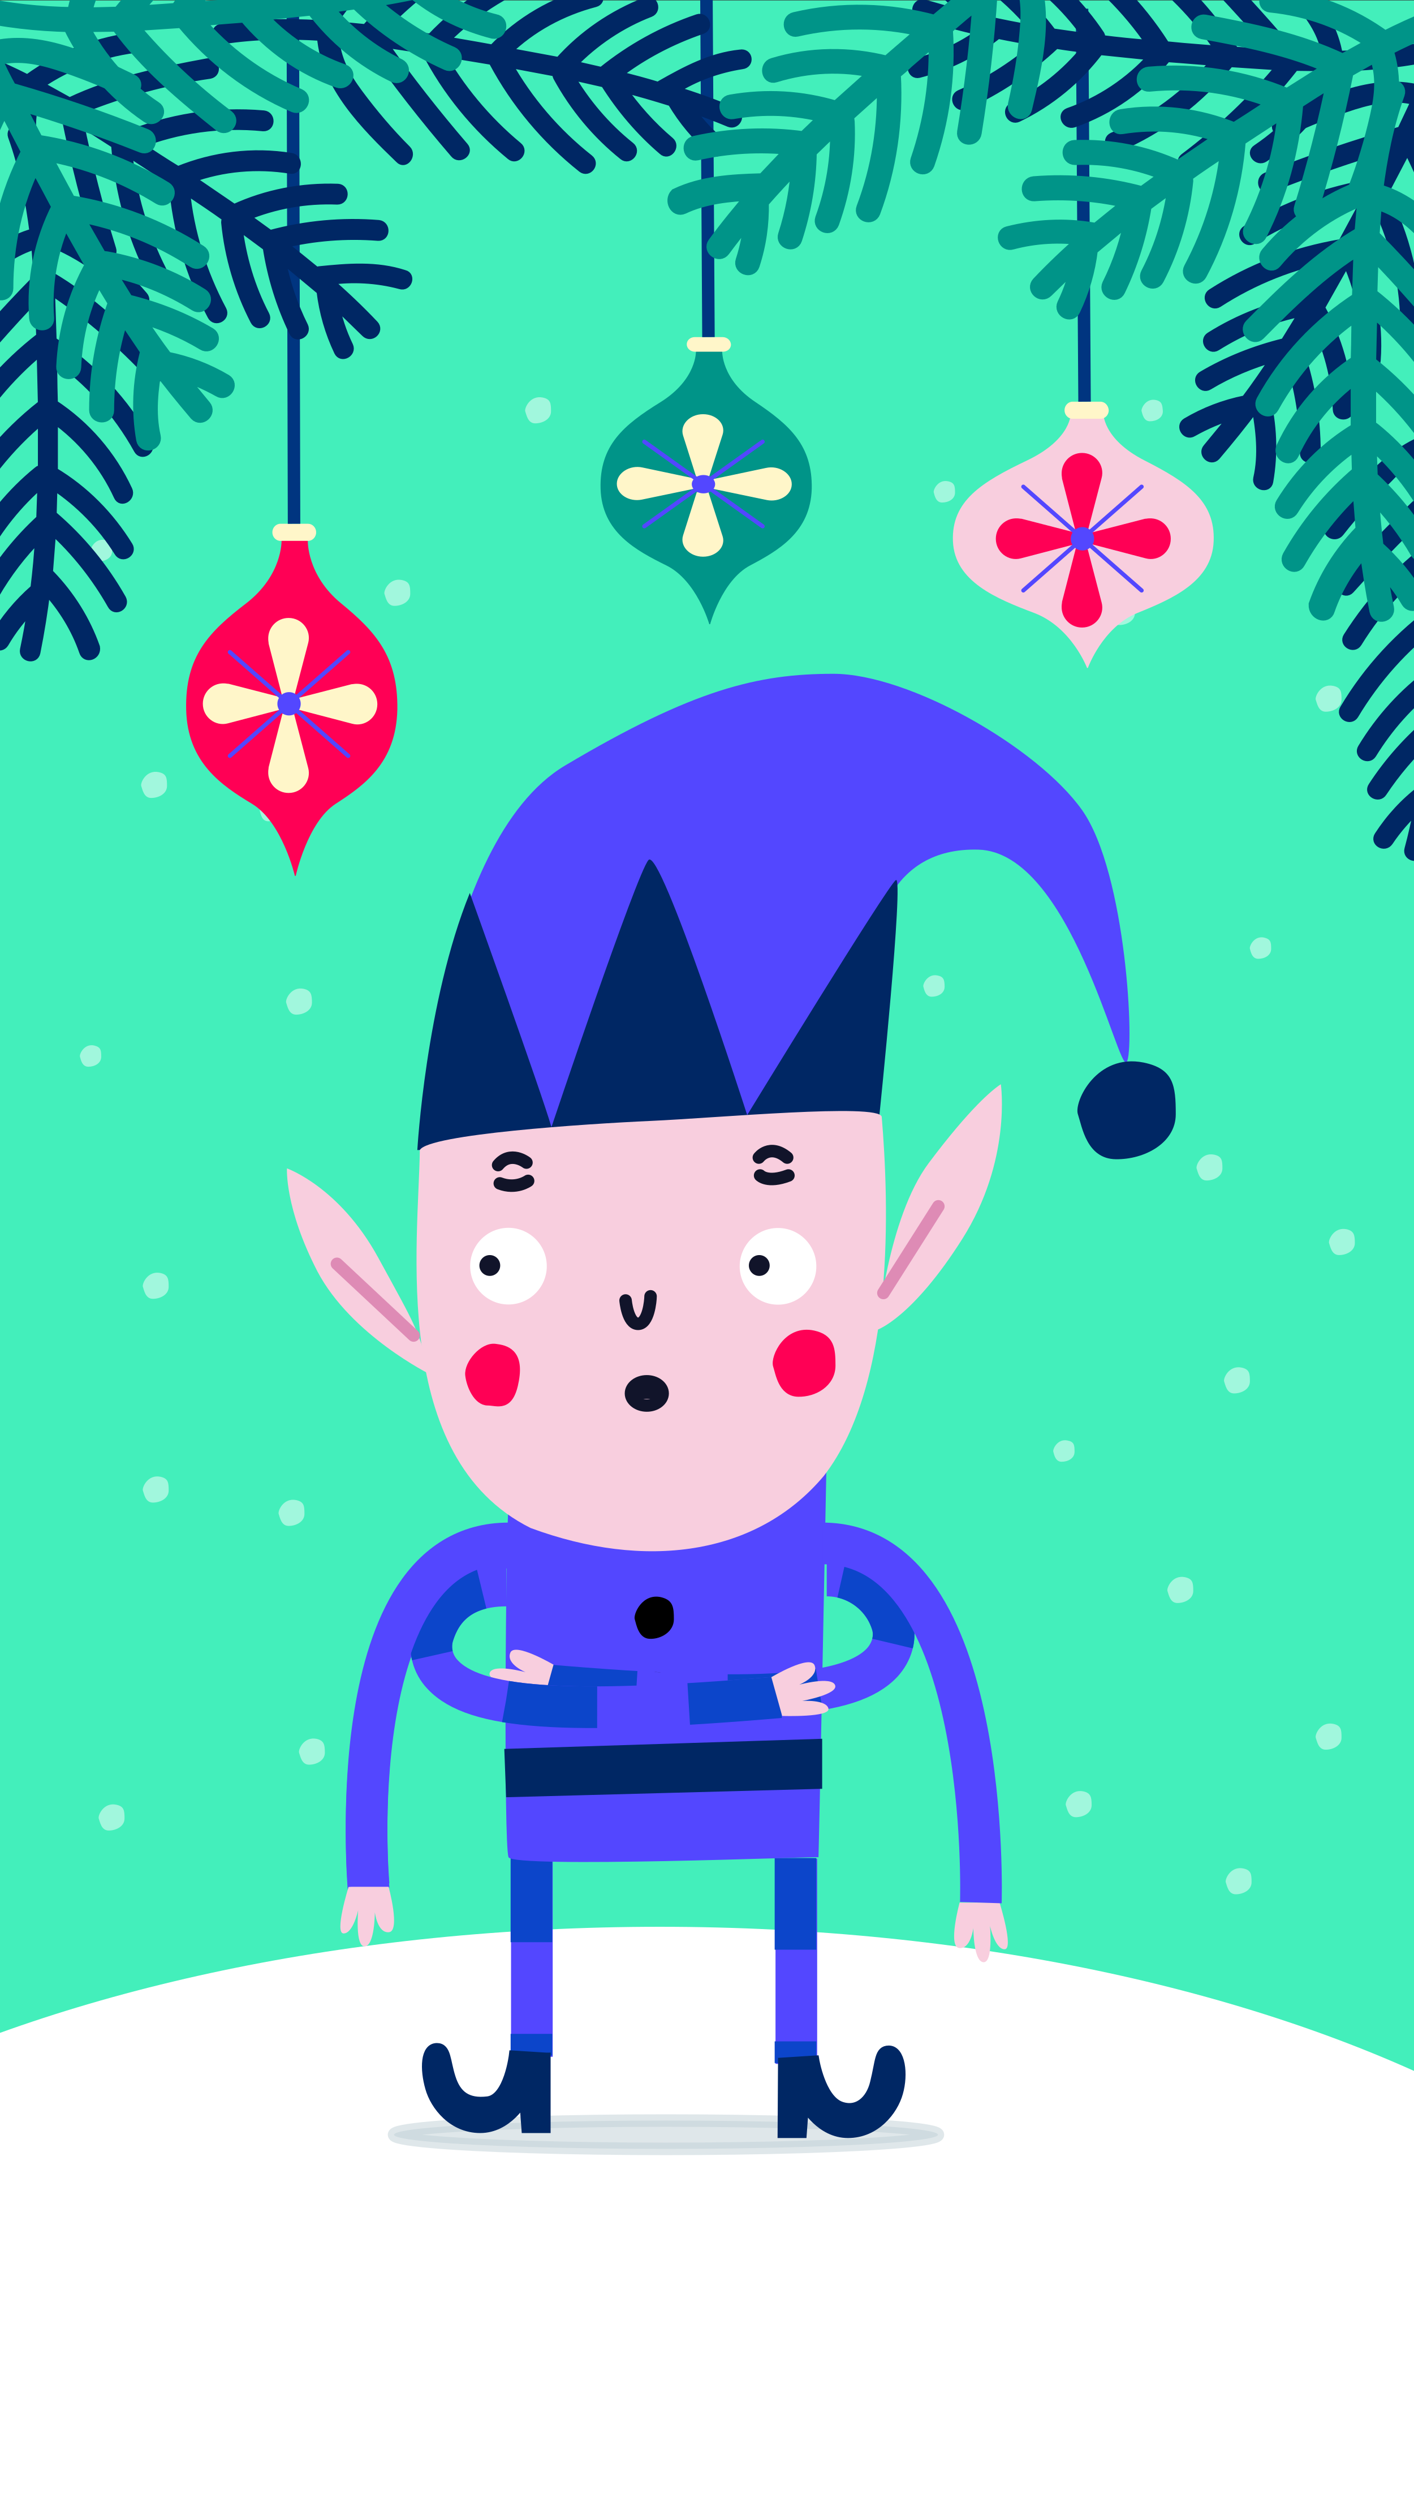 <?xml version="1.0" encoding="utf-8"?>
<!-- Generator: Adobe Illustrator 27.0.1, SVG Export Plug-In . SVG Version: 6.00 Build 0)  -->
<svg version="1.1" id="Layer_1" xmlns="http://www.w3.org/2000/svg" xmlns:xlink="http://www.w3.org/1999/xlink" x="0px" y="0px"
	 viewBox="0 0 339.5 600" enable-background="new 0 0 339.5 600" xml:space="preserve">
<rect x="0" y="0" width="339.5" height="600" fill="#333333" stroke="none"/>
<path fill="#43EFBB" d="M-0.5,0.1h340v1032.6h-340V0.1z"/>
<path id="bg" fill="#FFFFFF" d="M427.9,595.8c0-73.7-120.6-133.4-269.5-133.4S-111,522.1-111,595.8c0,43.5,42.2,82.2,107.4,106.6
	v334.3h342.3V694.9C393.4,670.5,427.9,635.1,427.9,595.8L427.9,595.8z"/>
<ellipse id="ombra" opacity="0.5" fill="#C1D1D6" stroke="#C1D1D6" stroke-width="3" stroke-linecap="round" stroke-linejoin="round" stroke-miterlimit="10" enable-background="new    " cx="159.9" cy="512.3" rx="65.3" ry="3.4"/>
<g id="Neve_5_" opacity="0.5">
	<path fill="#FFFFFF" d="M270.5,143.8c-3-0.6-4.4,2.5-4.2,3.3c0.3,0.8,0.6,2.9,2.4,2.9s3.8-1,3.8-2.9S272.4,144.2,270.5,143.8
		L270.5,143.8z M320.1,164.6c-3-0.6-4.4,2.5-4.2,3.3c0.3,0.8,0.6,2.9,2.4,2.9s3.8-1,3.8-2.9S322,165,320.1,164.6L320.1,164.6z
		 M38.1,185.3c-3-0.6-4.4,2.5-4.2,3.3c0.3,0.8,0.6,2.9,2.4,2.9c1.8,0,3.8-1,3.8-2.9S40,185.7,38.1,185.3z M96.5,139.2
		c-3-0.6-4.4,2.5-4.2,3.3c0.3,0.8,0.6,2.9,2.4,2.9s3.8-1,3.8-2.9S98.4,139.6,96.5,139.2z M323.3,295c-3-0.6-4.4,2.5-4.2,3.3
		c0.3,0.8,0.6,2.9,2.4,2.9s3.8-1,3.8-2.9S325.1,295.4,323.3,295L323.3,295z M284.5,378.5c-3-0.6-4.4,2.5-4.2,3.3
		c0.3,0.8,0.6,2.9,2.4,2.9s3.8-1,3.8-2.9S286.4,378.9,284.5,378.5L284.5,378.5z M298.1,328.2c-3-0.6-4.4,2.5-4.2,3.3
		c0.3,0.8,0.6,2.9,2.4,2.9s3.8-1,3.8-2.9S300,328.6,298.1,328.2L298.1,328.2z M72.9,237.3c-3-0.6-4.4,2.5-4.2,3.3
		c0.3,0.8,0.6,2.9,2.4,2.9s3.8-1,3.8-2.9S74.7,237.7,72.9,237.3z M27.9,433.1c-3-0.6-4.4,2.5-4.2,3.3c0.3,0.8,0.6,2.9,2.4,2.9
		s3.8-1,3.8-2.9S29.8,433.5,27.9,433.1z M227.6,115.5c-2.4-0.5-3.6,2.1-3.4,2.7c0.2,0.7,0.5,2.4,2,2.4s3.1-0.8,3.1-2.4
		C229.3,116.7,229.2,115.8,227.6,115.5L227.6,115.5z M277.5,96c-2.4-0.5-3.6,2.1-3.4,2.7c0.2,0.7,0.5,2.4,2,2.4s3.1-0.8,3.1-2.4
		C279.1,97.2,279,96.3,277.5,96z M25.2,129.6c-2.4-0.5-3.6,2.1-3.4,2.7c0.2,0.7,0.5,2.4,2,2.4s3.1-0.8,3.1-2.4
		S26.7,129.9,25.2,129.6z M176.8,124.4c-2.4-0.5-3.6,2.1-3.4,2.7c0.2,0.7,0.5,2.4,2,2.4s3.1-0.8,3.1-2.4
		C178.4,125.6,178.3,124.7,176.8,124.4L176.8,124.4z M225.1,234.1c-2.4-0.5-3.6,2.1-3.4,2.7c0.2,0.7,0.5,2.4,2,2.4s3.1-0.8,3.1-2.4
		S226.6,234.4,225.1,234.1L225.1,234.1z M256.3,345.7c-2.4-0.5-3.6,2.1-3.4,2.7c0.2,0.7,0.5,2.4,2,2.4s3.1-0.8,3.1-2.4
		S257.9,346,256.3,345.7z M303.5,225c-2.4-0.5-3.6,2.1-3.4,2.7c0.2,0.7,0.5,2.4,2,2.4s3.1-0.8,3.1-2.4S305.1,225.4,303.5,225z
		 M65.8,192c-2.4-0.5-3.6,2.1-3.4,2.7c0.2,0.7,0.5,2.4,2,2.4s3.1-0.8,3.1-2.4S67.3,192.4,65.8,192z M22.6,250.9
		c-2.4-0.5-3.6,2.1-3.4,2.7c0.2,0.7,0.5,2.4,2,2.4s3.1-0.8,3.1-2.4S24.2,251.3,22.6,250.9z M291.5,277.1c-3-0.6-4.4,2.5-4.2,3.3
		c0.3,0.8,0.6,2.9,2.4,2.9s3.8-1,3.8-2.9S293.4,277.5,291.5,277.1L291.5,277.1z M76,417.3c-3-0.6-4.4,2.5-4.2,3.3
		c0.3,0.8,0.6,2.9,2.4,2.9s3.8-1,3.8-2.9S77.8,417.7,76,417.3z M38.5,305.5c-3-0.6-4.4,2.5-4.2,3.3c0.3,0.8,0.6,2.9,2.4,2.9
		c1.8,0,3.8-1,3.8-2.9C40.5,307,40.4,305.9,38.5,305.5z M130.3,95.4c-3-0.6-4.4,2.5-4.2,3.3c0.3,0.8,0.6,2.9,2.4,2.9
		c1.8,0,3.8-1,3.8-2.9S132.2,95.8,130.3,95.4z M260.1,429.9c-3-0.6-4.4,2.5-4.2,3.3c0.3,0.8,0.6,2.9,2.4,2.9c1.8,0,3.8-1,3.8-2.9
		S261.9,430.3,260.1,429.9z M320.1,413.7c-3-0.6-4.4,2.5-4.2,3.3c0.3,0.8,0.6,2.9,2.4,2.9s3.8-1,3.8-2.9S322,414.1,320.1,413.7
		L320.1,413.7z M298.5,448.4c-3-0.6-4.4,2.5-4.2,3.3c0.3,0.8,0.6,2.9,2.4,2.9s3.8-1,3.8-2.9S300.4,448.8,298.5,448.4L298.5,448.4z
		 M71.1,360c-3-0.6-4.4,2.5-4.2,3.3c0.3,0.8,0.6,2.9,2.4,2.9s3.8-1,3.8-2.9S73,360.4,71.1,360z M38.5,354.4c-3-0.6-4.4,2.5-4.2,3.3
		c0.3,0.8,0.6,2.9,2.4,2.9c1.8,0,3.8-1,3.8-2.9S40.4,354.8,38.5,354.4z"/>
</g>
<g id="gamba_x5F_dex_3_">
	<path fill="none" stroke="#5347FF" stroke-width="10" stroke-miterlimit="10" d="M127.7,444.3v49.3"/>
	<path fill="none" stroke="#0C45CA" stroke-width="10" stroke-miterlimit="10" stroke-dasharray="22" d="M127.6,444.1v49.2"/>
	<path id="Scarpa_dex_2_" fill="#002764" stroke="#002764" stroke-width="2" stroke-miterlimit="10" d="M131.1,493.6l-7.9-0.5
		c0,0-1.2,10.4-6.1,11s-7.4-1.4-8.7-5.5c-1.3-4-1-7.3-3.5-7.3c-3,0-3.1,5.3-1.8,9.8c1.2,4.3,5.5,9.8,12.2,9.8s10.4-6.7,10.4-6.7
		l0.5,6.7h5v-17.3H131.1z"/>
</g>
<g id="braccio_x5F_six_x5F_1_4_">
	<path fill="none" stroke="#5347FF" stroke-width="10" stroke-miterlimit="10" d="M0,600L0,600"/>
	<path id="mano_six_7_" fill="#F8CEDE" d="M230.4,456.6h9.6c0,0,3.5,11.2,1.2,11.2s-3.5-5.6-3.5-5.6s0.8,8.9-1.6,8.7
		s-2.4-8.2-2.4-8.2s-0.6,5.1-3.4,4.8C227.5,467.2,230.4,456.6,230.4,456.6L230.4,456.6z"/>
</g>
<g id="braccio_x5F_dex_x5F_1_2_">
	<path fill="none" stroke="#5347FF" stroke-width="10" stroke-miterlimit="10" d="M88.5,453.4c0,0-7.2-82,33.6-82"/>
	<path fill="none" stroke="#0C45CA" stroke-width="10" stroke-miterlimit="10" stroke-dasharray="22" d="M88.4,453.2"/>
	<path fill="#F8CEDE" d="M93.3,452.8h-9.6c0,0-3.5,11.2-1.2,11.2s3.5-5.6,3.5-5.6s-0.8,8.9,1.6,8.7s2.4-8.2,2.4-8.2s0.6,5.1,3.4,4.8
		C96.2,463.4,93.3,452.8,93.3,452.8z"/>
</g>
<g id="gamba_x5F_six_3_">
	<path fill="none" stroke="#5347FF" stroke-width="10" stroke-miterlimit="10" d="M191.2,446.1v49.2"/>
	<path fill="none" stroke="#0C45CA" stroke-width="10" stroke-miterlimit="10" stroke-dasharray="22" d="M191,445.9v49.2"/>
	<path id="Scarpa_six_2_" fill="#002764" stroke="#002764" stroke-width="2" stroke-miterlimit="10" d="M187.8,494.8l7.9-0.5
		c0,0,1.5,9.2,6.1,11c4,1.5,7.1-1.3,8.1-5.5c1.3-5.2,1-7.9,3.5-7.9c3,0,3.7,5.9,2.4,10.4c-1.2,4.3-5.5,9.8-12.2,9.8
		s-10.4-6.7-10.4-6.7l-0.5,6.7h-5L187.8,494.8L187.8,494.8z"/>
</g>
<g id="Corpo_3_">
	<path fill="#5347FF" d="M198.6,343c0,0-2.1,108.3-2.1,102.7c0-0.2-73.3,2.7-74.4,0c-1.2-2.7-0.7-76.4,0-84.4"/>
	<path fill="#002764" stroke="#002764" stroke-miterlimit="10" d="M196.9,417.8v11l-74.9,2l-0.4-10.6L196.9,417.8z"/>
	<path d="M158.6,401.4c-4.5-1-6.7,4.1-6.3,5.3c0.4,1.3,0.9,4.6,3.6,4.7c2.8,0,5.8-1.7,5.8-4.7S161.5,402.1,158.6,401.4z
		 M158.7,383.3c-4.5-1-6.7,4.1-6.3,5.3c0.4,1.3,0.9,4.6,3.6,4.7s5.8-1.7,5.8-4.7C161.8,385.7,161.6,384,158.7,383.3z"/>
</g>
<g id="cappello_3_">
	<path fill="#5347FF" d="M100.5,276c0,0,4.4-74,35.2-92.3s46.3-22,64.4-22s49,17.6,59.7,32.7c10.7,15.1,12.7,57.9,10.7,60.5
		s-13.4-50.4-35.6-51c-22.1-0.6-24.8,20.2-26.2,25.8c-1.3,5.7-3.3,38.7-3.3,38.7L100.5,276z"/>
	<path fill="#002764" d="M100.2,276c0,0,2-35.6,12.6-61.7c0,0,17.3,48.1,19.6,56.2c0,0,20.4-60.8,23.3-64.1
		c2.9-3.4,23.7,61.2,23.7,61.2s33.7-55.1,35.7-56.4c2-1.3-4,57-4,56.8S100.2,276,100.2,276z M274.6,255
		c-11.3-2.3-16.8,9.4-15.8,12.4s2.1,10.7,9.1,10.8c6.9,0.1,14.4-3.9,14.4-10.8S281.8,256.5,274.6,255z"/>
</g>
<path id="viso" fill="#F8CEDE" d="M100.8,276c-0.3,22-7.3,73.8,26.6,90.7c27.3,10.1,54.2,6.8,70.4-12.5
	c17.3-22.3,15.6-65.9,13.9-86.2c-0.7-3.3-39.7,0.3-55.4,1C140.7,269.7,102.8,272.2,100.8,276L100.8,276z"/>
<path id="sopracciglio-six-2" fill="none" stroke="#111428" stroke-width="3" stroke-linecap="round" stroke-linejoin="round" d="
	M182.5,282.1c0,0,1.8,1.9,6.8,0"/>
<path id="sopracciglio-dex-2" fill="none" stroke="#111428" stroke-width="3" stroke-linecap="round" stroke-linejoin="round" d="
	M126.8,283.4c0,0-2.9,2.1-6.8,0.6"/>
<path id="sopracciglio-six-1" fill="none" stroke="#11142A" stroke-width="3" stroke-linecap="round" stroke-linejoin="round" stroke-miterlimit="10" d="
	M182.2,277.8c0,0,2.6-3.5,6.8,0"/>
<path id="sopracciglio-dex-1" fill="none" stroke="#11142A" stroke-width="3" stroke-linecap="round" stroke-linejoin="round" stroke-miterlimit="10" d="
	M126.4,279c0,0-3.8-3-6.8,0.6"/>
<g id="orecchio_dex_7_">
	<path fill="#F8CEDE" d="M210.7,319.1c0,0,2.4-26.8,12.3-40s15.3-17.6,17.3-18.9c0,0,2.7,18.3-9.3,37.2S210.7,319.1,210.7,319.1
		L210.7,319.1z"/>
	<path fill="none" stroke="#DE8BB5" stroke-width="3" stroke-linecap="round" stroke-linejoin="round" stroke-miterlimit="10" d="
		M212.1,310.3l13.2-20.8"/>
</g>
<g id="orecchio_dex_6_">
	<path fill="#F8CEDE" d="M68.9,280.4c0,0,12.6,4.4,21.9,21.4s9.3,16.6,12.6,28.1c0,0-19.1-9.4-27.2-24.8
		C68.3,289.8,68.9,280.4,68.9,280.4z"/>
	<path fill="none" stroke="#DE8BB5" stroke-width="3" stroke-linecap="round" stroke-linejoin="round" stroke-miterlimit="10" d="
		M99.3,320.5l-18.4-17.2"/>
</g>
<g id="facce_3_">
	
		<ellipse id="bianco-dex" transform="matrix(0.995 -9.853766e-02 9.853766e-02 0.995 -29.351 13.51)" fill="#FFFFFF" cx="122.1" cy="303.9" rx="9.2" ry="9.2"/>
	<circle id="bianco-six" fill="#FFFFFF" cx="186.8" cy="303.9" r="9.2"/>
	<circle id="occhio-dex" fill="#11142A" cx="117.6" cy="303.7" r="2.5"/>
	<circle id="occhio-six" fill="#11142A" cx="182.3" cy="303.7" r="2.5"/>
	<ellipse id="guancia-dex" fill="#F8CEDE" cx="122.9" cy="323.8" rx="9" ry="9.3"/>
	<ellipse id="guancia-six" fill="#F8CEDE" cx="187.3" cy="323.8" rx="9" ry="9.3"/>
	
		<path id="Guancia_10_" fill="#FF0055" stroke="#FF0055" stroke-width="2" stroke-linecap="round" stroke-linejoin="round" stroke-miterlimit="10" d="
		M195.3,320.3c-6.3-1.4-9.3,5.6-8.7,7.4s1.2,6.4,5,6.5c3.9,0.1,8-2.3,8-6.5C199.6,323.6,199.3,321.2,195.3,320.3z"/>
	
		<path id="Guancia_7_" fill="#FF0055" stroke="#FF0055" stroke-width="2" stroke-linecap="round" stroke-linejoin="round" stroke-miterlimit="10" d="
		M118.9,323.5c2.4,0.3,5.9,1,4.7,7.7c-1.2,6.9-4.1,5.1-6.5,5.1s-4.1-3.7-4.4-6.3C112.4,327.4,116,323.1,118.9,323.5L118.9,323.5z"/>
	
		<path id="Naso_3_" fill="none" stroke="#11142A" stroke-width="3" stroke-linecap="round" stroke-linejoin="round" stroke-miterlimit="10" d="
		M150.2,312.1c0,0,0.5,5.6,3,5.6s3-5.6,3-6.6"/>
</g>
<g id="palla3">
	<path fill="#F8CEDE" d="M274.8,110.5c-10.2-5.2-9.9-11.5-9.9-11.5h-7.8c0,0,0.4,6.3-10.5,11.5s-18.2,9.7-17.8,19.4
		s10.5,13.8,19.5,17.2c9,3.4,12.7,13.2,12.7,13.2h0.2c0,0,3.5-9.8,11.9-13.2s17.9-7.5,18.3-17.2S285,115.7,274.8,110.5z"/>
	<g>
		<path fill="#FF0055" d="M258.1,130.6l-13,3.4c-3,0.8-6-1.5-6-4.7c0-2.8,2.3-5,5.1-4.9c0.4,0,0.8,0.1,1.1,0.1l12.8,3.3V130.6z
			 M262.1,130.6l13,3.4c3,0.8,6-1.5,6-4.7c0-2.8-2.3-5-5.1-4.9c-0.4,0-0.8,0.1-1.1,0.1l-12.8,3.3V130.6z M261.1,131.6l3.4,13
			c0.8,3-1.5,6-4.7,6c-2.8,0-5-2.3-4.9-5.1c0-0.4,0.1-0.8,0.1-1.1l3.3-12.8H261.1L261.1,131.6z M261.1,127.7l3.4-13
			c0.8-3-1.5-6-4.7-6c-2.8,0-5,2.3-4.9,5.1c0,0.4,0.1,0.8,0.1,1.1l3.3,12.8H261.1L261.1,127.7z"/>
		<circle fill="#5347FF" cx="259.9" cy="129.3" r="2.8"/>
		<path fill="none" stroke="#5347FF" stroke-linecap="round" stroke-linejoin="round" stroke-miterlimit="10" d="M274.1,141.7
			l-28.4-24.9 M245.7,141.7l28.4-24.9"/>
	</g>
	<path fill="#FFF6C9" d="M264.2,96.4h-6.7c-1,0-1.9,0.9-1.9,2v0.1c0,1.1,0.9,2,1.9,2h6.8c1,0,1.9-0.9,1.9-2v-0.1
		C266.1,97.3,265.3,96.4,264.2,96.4L264.2,96.4z"/>
	<path fill="none" stroke="#003580" stroke-width="3" stroke-miterlimit="10" d="M260.4,96.4l-0.6-94.3"/>
</g>
<g id="palla1">
	<path fill="#FF0055" d="M81.9,144.8c-8.3-6.8-8-15.1-8-15.1h-6.3c0,0,0.3,8.3-8.5,15.1c-8.9,6.8-14.7,12.7-14.4,25.5
		c0.3,12.7,8.5,18.2,15.8,22.6c7.3,4.4,10.3,17.3,10.3,17.3H71c0,0,2.8-12.9,9.6-17.3s14.5-9.8,14.8-22.6
		C95.6,157.6,90.2,151.6,81.9,144.8z"/>
	<path fill="#FFF6C9" d="M74,125.7h-6.7c-1,0-1.9,0.9-1.9,2v0.1c0,1.1,0.9,2,1.9,2H74c1,0,1.9-0.9,1.9-2v-0.1
		C75.9,126.6,75,125.7,74,125.7z"/>
	<path fill="none" stroke="#003580" stroke-width="3" stroke-miterlimit="10" d="M70.6,125.7L70-128.6"/>
	<g>
		<path fill="#FFF6C9" d="M67.7,170.2l-13,3.4c-3,0.8-6-1.5-6-4.7c0-2.8,2.3-5,5.1-4.9c0.4,0,0.8,0.1,1.1,0.1l12.8,3.3V170.2z
			 M71.6,170.3l13,3.4c3,0.8,6-1.5,6-4.7c0-2.8-2.3-5-5.1-4.9c-0.4,0-0.8,0.1-1.1,0.1l-12.8,3.3V170.3z M70.6,171.3l3.4,13
			c0.8,3-1.5,6-4.7,6c-2.8,0-5-2.3-4.9-5.1c0-0.4,0.1-0.8,0.1-1.1l3.3-12.8C67.8,171.3,70.6,171.3,70.6,171.3z M70.6,167.3l3.4-13
			c0.8-3-1.5-6-4.7-6c-2.8,0-5,2.3-4.9,5.1c0,0.4,0.1,0.8,0.1,1.1l3.3,12.8C67.8,167.3,70.6,167.3,70.6,167.3z"/>
		<circle fill="#5347FF" cx="69.4" cy="168.9" r="2.8"/>
		<path fill="none" stroke="#5347FF" stroke-linecap="round" stroke-linejoin="round" stroke-miterlimit="10" d="M83.6,181.4
			l-28.4-24.9 M55.2,181.4l28.4-24.9"/>
	</g>
</g>
<g id="palla2">
	<path fill="#009488" d="M181.4,96.5c-8.3-5.5-8-12.3-8-12.3h-6.3c0,0,0.3,6.8-8.5,12.3c-8.9,5.5-14.7,10.4-14.4,20.8
		s8.5,14.8,15.8,18.4c7.3,3.6,10.3,14.1,10.3,14.1h0.2c0,0,2.8-10.5,9.6-14.1s14.5-8,14.8-18.4C195.1,106.9,189.6,102,181.4,96.5
		L181.4,96.5z"/>
	<path fill="#FFF6C9" d="M173.5,80.9h-6.7c-1,0-1.9,0.7-1.9,1.7v0.1c0,0.9,0.9,1.7,1.9,1.7h6.8c1,0,1.9-0.7,1.9-1.7v-0.1
		C175.4,81.6,174.5,80.9,173.5,80.9z"/>
	<path fill="none" stroke="#003580" stroke-width="3" stroke-miterlimit="10" d="M170.1,80.9l-0.6-101.4"/>
	<g>
		<path fill="#FFF6C9" d="M167.1,117.2l-13,2.7c-3,0.6-6-1.2-6-3.8c0-2.6,3.1-4.6,6.2-3.9l12.8,2.7
			C167.1,114.9,167.1,117.2,167.1,117.2z M171.1,117.3l13,2.7c3,0.6,6-1.2,6-3.8c0-2.6-3.1-4.6-6.2-3.9l-12.8,2.7
			C171.1,115,171.1,117.3,171.1,117.3z M170.1,118.1l3.4,10.6c0.8,2.5-1.5,4.9-4.7,4.9s-5.6-2.5-4.8-5.1l3.3-10.4L170.1,118.1
			L170.1,118.1z M170.1,114.9l3.4-10.6c0.8-2.5-1.5-4.9-4.7-4.9s-5.6,2.5-4.8,5.1l3.3,10.4H170.1z"/>
		<ellipse fill="#5347FF" cx="168.9" cy="116.2" rx="2.8" ry="2.2"/>
		<path fill="none" stroke="#5347FF" stroke-linecap="round" stroke-linejoin="round" stroke-miterlimit="10" d="M183.1,126.3
			L154.7,106 M154.7,126.3l28.4-20.3"/>
	</g>
</g>
<g id="rami2">
	
		<path id="pino_x5F_1_5_" fill="#002764" stroke="#002764" stroke-width="2" stroke-linecap="round" stroke-linejoin="round" stroke-miterlimit="10" d="
		M178.2,15.6c-5.8,0.9-11.3,2.9-16.2,6c4.8,1.5,9.6,3.2,14.3,5.2c1.8,0.7,0.6,3.4-1.2,2.7c-3.1-1.3-6.3-2.5-9.5-3.6
		c2,2.9,4.4,5.6,7.2,8c1.4,1.2-0.4,3.6-1.8,2.3c-3.8-3.3-7.1-7.2-9.7-11.6l-0.1-0.1c-3.9-1.2-7.9-2.4-11.9-3.4
		c3.3,4.7,7.1,9,11.6,12.8c1.4,1.2-0.4,3.6-1.8,2.3c-5.4-4.6-10-10-13.8-16l-0.1-0.2l-8.4-1.9c3.8,6.5,8.7,12.3,14.6,17
		c1.5,1.2-0.4,3.5-1.8,2.3c-6.5-5.2-11.8-11.6-15.8-18.9c-0.2-0.4-0.2-0.8-0.2-1.1l-11.7-2.2c5,8.9,11.6,16.6,19.6,22.9
		c1.5,1.2-0.3,3.5-1.8,2.3c-8.8-7-16-15.6-21.3-25.5l-0.1-0.3l-4.2-0.7l-8.5-1.4c4.8,8.6,11.2,16.3,18.8,22.6
		c1.5,1.2-0.4,3.5-1.8,2.3c-8.4-6.9-15.4-15.4-20.4-25.1l-0.1-0.4l-10-1.5c6.1,8.6,12.6,16.9,19.4,24.8c1.2,1.4-1.2,3.2-2.4,1.7
		c-7.3-8.5-14.2-17.3-20.6-26.5l-0.2-0.6L80.4,9c0.5,5.3,2.6,9.2,5.8,13.5c3.5,4.7,7.3,9.2,11.5,13.4c1.3,1.3-0.5,3.7-1.8,2.3
		c-8.3-8-17.9-17.6-18.8-29.4c-7.9-0.5-15.8-0.4-23.6,0.8c-1.9,0.3-2.2-2.7-0.3-2.9c7.7-1.2,15.5-1.3,23.2-0.9
		c5-8.5,11.9-15.4,20.5-20.2c1.6-0.9,3.4,1.5,1.7,2.4c-7.7,4.3-14.3,10.5-19,18l8.2,0.8C95.5-1.9,105-8.5,114.5-15
		c1.6-1.1,3.3,1.3,1.7,2.4c-8.8,6-17.6,12-24.8,19.9l12,1.8C111.2,0.8,121-5.4,131.8-9c1.8-0.6,2.9,2.2,1,2.8
		C123-3,114.2,2.4,106.9,9.7l7.5,1.3l3.9,0.7c6.4-6.7,14.6-11.5,23.6-13.8c1.8-0.5,2.9,2.3,1,2.8c-8,2.1-15.2,6-21.1,11.7l12.4,2.3
		c5.7-6.4,12.9-11.3,20.9-14.4c1.8-0.7,2.8,2.1,1,2.8c-7,2.7-13.4,7-18.6,12.4l7,1.6l0.1-0.1c6.8-5.5,14.6-9.8,22.9-12.6
		c1.8-0.6,2.9,2.2,1,2.8c-7.3,2.5-14.2,6.1-20.3,10.8c3.4,0.8,6.7,1.7,10,2.7l0.4-0.4c6-3.4,12.1-6.7,19.1-7.4
		C179.8,12.5,180.1,15.4,178.2,15.6z"/>
	
		<path id="pino_x5F_2_5_" fill="#002764" stroke="#002764" stroke-width="2" stroke-linecap="round" stroke-linejoin="round" stroke-miterlimit="10" d="
		M96.1,68.4c-5.6-1.5-11.5-1.8-17.2-1c3.8,3.3,7.5,6.8,11,10.5c1.3,1.4-0.8,3.4-2.2,2l-7.3-7.1c0.7,3.5,1.8,6.9,3.4,10.2
		c0.8,1.7-1.8,3.1-2.6,1.4c-2.2-4.6-3.6-9.5-4.2-14.5v-0.1l-9.5-7.9c1.1,5.7,2.9,11.2,5.5,16.4c0.8,1.7-1.8,3.1-2.6,1.4
		c-3.1-6.4-5.2-13.2-6.3-20.2v-0.2l-6.9-5.1c0.9,7.5,3,14.7,6.5,21.4c0.9,1.7-1.7,3.1-2.6,1.4c-3.8-7.3-6.2-15.4-7-23.6
		c0-0.4,0.1-0.8,0.3-1.1c-3.2-2.3-6.5-4.5-9.8-6.7c1,10.1,4,19.8,8.8,28.8c0.9,1.7-1.7,3.1-2.6,1.4c-5.3-9.9-8.4-20.7-9.3-31.9v-0.3
		L38,41.3l-7.2-4.7c0.9,9.9,3.7,19.4,8.2,28.3c0.9,1.7-1.8,3.1-2.6,1.4c-5-9.8-7.8-20.3-8.7-31.2v-0.4c-2.8-1.8-5.7-3.7-8.6-5.4
		c2.1,10.3,4.7,20.5,7.8,30.5c0.6,1.8-2.3,2.5-2.9,0.6c-3.3-10.7-6.1-21.6-8.3-32.6v-0.6l-6.9-3.9c-1.7,5-1.3,9.4-0.1,14.7
		c1.3,5.7,3,11.4,5.1,16.9c0.7,1.8-1.9,3.2-2.6,1.4c-4-10.6-9-23.2-5.1-34.4c-7-3.6-14.3-6.7-22-8.7c-1.8-0.5-0.9-3.3,0.9-2.8
		c7.5,2,14.7,5,21.6,8.5c7.9-5.8,17.2-9.3,26.9-10.3c1.9-0.2,2.5,2.7,0.6,2.9c-8.9,0.9-17.3,3.9-24.6,8.9l7.2,4
		c10.5-5,21.8-7.3,33.1-9.4c1.9-0.3,2.5,2.5,0.6,2.9c-10.5,1.5-20.8,4.3-30.7,8.3L30,32.7c10.5-4.4,21.9-6.2,33.3-5.2
		c1.9,0.2,1.8,3.1-0.1,3c-10.3-1-20.5,0.4-30.1,4.2c3.1,2.1,6.3,4.2,9.6,6.2c8.6-3.5,18-4.7,27.2-3.2c1.9,0.3,1.7,3.3-0.1,3
		c-8.1-1.3-16.3-0.6-24,2.2L56.2,50c7.8-3.6,16.3-5.2,24.9-4.9c1.9,0.1,1.8,3-0.1,3c-7.6-0.3-15,1-22,3.9l5.8,4.2h0.1
		c8.5-2.3,17.3-3.1,26-2.4c1.9,0.2,1.8,3.1-0.1,3c-7.7-0.6-15.4,0-22.9,1.8c2.7,2.1,5.4,4.3,8.1,6.5l0.6-0.2
		c6.9-0.7,13.8-1.3,20.5,0.9C98.8,66.2,97.9,69,96.1,68.4z"/>
	
		<path id="pino_x5F_3_5_" fill="#002764" stroke="#002764" stroke-width="2" stroke-linecap="round" stroke-linejoin="round" stroke-miterlimit="10" d="
		M220.1,14.9c5.6-1.4,10.9-3.8,15.6-7.3c-4.9-1.1-9.8-2.4-14.7-3.9c-1.8-0.6-0.9-3.4,1-2.8l9.8,2.8c-2.3-2.8-4.9-5.2-7.8-7.4
		c-1.5-1.1,0.1-3.6,1.6-2.5c4.2,3,7.8,6.7,10.7,10.9c4,0.9,8.1,1.7,12.1,2.4c-3.7-4.5-7.9-8.4-12.6-11.8c-1.5-1.1,0.1-3.6,1.6-2.5
		c5.7,4.1,10.8,9.1,15.1,14.8l0.1,0.2l8.5,1.2c-4.3-6.2-9.7-11.5-15.9-15.7c-1.6-1.1,0.1-3.5,1.6-2.5c6.9,4.7,12.8,10.6,17.4,17.5
		c0.2,0.4,0.3,0.8,0.2,1.1c3.9,0.5,7.9,0.9,11.8,1.2c-5.7-8.4-13-15.6-21.4-21.2c-1.6-1.1,0.1-3.5,1.6-2.5
		c9.3,6.2,17.3,14.3,23.3,23.7l0.2,0.3l4.2,0.4l8.6,0.7c-5.5-8.2-12.5-15.3-20.6-21c-1.6-1.1,0.1-3.5,1.6-2.5
		c9,6.2,16.5,14.1,22.5,23.3l0.2,0.4l10.1,0.7c-6.8-8-13.9-15.8-21.4-23.1c-1.4-1.3,0.9-3.3,2.2-1.9c8,7.9,15.6,16.1,22.8,24.7
		l0.3,0.5l8,0.2c-0.9-5.2-3.4-8.9-6.9-13c-3.9-4.4-8.1-8.5-12.5-12.4c-1.4-1.2,0.2-3.7,1.6-2.5c8.6,7.4,18.9,16.1,20.8,27.8
		c7.9-0.2,15.7-0.9,23.5-2.8c1.9-0.4,2.4,2.5,0.5,2.9c-7.6,1.8-15.3,2.6-23.1,2.8c-4.2,8.8-10.6,16.3-18.7,21.8
		c-1.6,1.1-3.5-1.2-1.9-2.2c7.4-5,13.4-11.6,17.4-19.6l-8.2-0.1c-7.1,9.1-15.4,17.2-24.7,24c-1.5,1.2-3.4-1-1.9-2.2
		c8.5-6.4,16.3-13.7,23.1-21.9l-12.1-0.8c-7.2,8.9-16.4,15.9-26.9,20.4c-1.7,0.7-3-1.9-1.3-2.7c9.5-4,17.8-10.2,24.5-18l-7.5-0.6
		l-3.9-0.3c-5.9,7.2-13.6,12.6-22.4,15.7c-1.8,0.6-3.1-2-1.3-2.7c7.7-2.7,14.6-7.3,20.1-13.4L264,12.2c-5.2,6.9-11.9,12.4-19.6,16.1
		c-1.7,0.8-3-1.8-1.3-2.7c6.8-3.3,12.7-8,17.5-13.9c-2.4-0.3-4.7-0.6-7.1-1l-0.1,0.1c-6.4,6-13.7,10.9-21.7,14.5
		c-1.7,0.8-3-1.9-1.3-2.7c7.1-3.1,13.6-7.3,19.3-12.4c-3.4-0.6-6.8-1.2-10.2-1.9l-0.4,0.4c-5.5,4.3-11.8,7.3-18.5,9
		C218.8,18.1,218.2,15.2,220.1,14.9L220.1,14.9z"/>
	
		<path id="pino_x5F_4_8_" fill="#002764" stroke="#002764" stroke-width="2" stroke-linecap="round" stroke-linejoin="round" stroke-miterlimit="10" d="
		M301.9,114.8c1.3-5.7,0.6-11.5-0.4-17.2c-3,4.1-6.2,8-9.5,11.9c-1.3,1.4-3.4-0.6-2.2-2l6.5-7.9c-3.4,1-6.7,2.4-9.9,4.2
		c-1.6,1-3.2-1.5-1.6-2.5c4.4-2.6,9.1-4.4,14.1-5.4h0.1c2.5-3.3,4.8-6.7,7.1-10.1c-5.6,1.6-10.9,3.8-15.9,6.8
		c-1.6,1-3.2-1.5-1.6-2.5c6.1-3.6,12.7-6.2,19.6-7.9h0.2l4.5-7.3c-7.4,1.4-14.4,4.3-20.8,8.3c-1.6,1-3.2-1.5-1.6-2.5
		c7-4.4,14.8-7.4,23-8.9c0.4-0.1,0.8,0,1.1,0.2l5.9-10.3c-10,1.8-19.5,5.6-28,11.1c-1.6,1-3.2-1.5-1.6-2.5c9.5-6.1,19.9-10,31-11.9
		h0.3l2-3.7l4.1-7.6c-9.8,1.7-19.1,5.3-27.5,10.5c-1.6,1-3.2-1.5-1.6-2.5c9.3-5.7,19.6-9.5,30.4-11.2h0.4l4.7-9
		c-10.1,3-20,6.4-29.8,10.3c-1.8,0.7-2.6-2.1-0.9-2.8c10.4-4.2,21-7.8,31.8-10.9l0.6-0.1l3.4-7.2c-5.1-1.2-9.5-0.5-14.7,1.1
		c-5.6,1.8-11.1,4-16.4,6.5c-1.7,0.8-3.3-1.7-1.6-2.5c10.2-4.9,22.4-10.9,33.9-7.9c3-7.3,5.5-14.8,6.9-22.6c0.3-1.9,3.2-1.2,2.9,0.7
		c-1.4,7.7-3.7,15.1-6.7,22.3c6.4,7.4,10.7,16.4,12.5,26c0.3,1.9-2.5,2.7-2.8,0.9c-1.6-8.7-5.3-16.9-10.9-23.8l-3.4,7.5
		c5.9,10,9,21.1,12,32.3c0.5,1.8-2.3,2.7-2.8,0.9c-2.4-10.4-6-20.4-10.8-29.9l-5.6,10.7c5.3,10.1,8,21.3,7.9,32.7c0,1.9-3,2-3,0.1
		c0.1-10.3-2.1-20.4-6.6-29.7l-3.6,6.7l-1.9,3.5c4.2,8.3,6.1,17.5,5.4,26.8c-0.1,1.9-3.1,2-3,0.1c0.6-8.2-0.8-16.3-4.2-23.8l-6.2,11
		c4.2,7.5,6.5,15.8,6.9,24.4c0.1,1.9-2.9,2-3,0.1c-0.3-7.5-2.2-14.9-5.7-21.6l-3.7,6.1v0.1c3,8.3,4.5,16.9,4.5,25.7c0,1.9-3,2-3,0.1
		c0-7.8-1.2-15.3-3.6-22.7l-5.8,8.6l0.2,0.5c1.7,6.7,2,13.7,0.8,20.5C304.4,117.4,301.5,116.7,301.9,114.8L301.9,114.8z"/>
	
		<path id="pino_x5F_5_5_" fill="#002764" stroke="#002764" stroke-width="2" stroke-linecap="round" stroke-linejoin="round" stroke-miterlimit="10" d="
		M20,156.4c-1.9-5.5-5-10.5-8.9-14.8c-0.6,5-1.4,10-2.4,15c-0.4,1.9-3.3,1.2-2.9-0.7c0.7-3.3,1.3-6.7,1.8-10
		c-2.5,2.6-4.7,5.4-6.5,8.5c-1,1.6-3.6,0.3-2.6-1.4c2.6-4.4,5.8-8.3,9.7-11.7l0.1-0.1c0.5-4.1,0.9-8.2,1.1-12.3
		c-4.1,4.1-7.6,8.7-10.5,13.7c-1,1.6-3.6,0.3-2.6-1.4c3.6-6.2,8-11.7,13.2-16.5l0.2-0.1L10,116c-5.7,4.9-10.4,10.8-14,17.4
		c-0.9,1.7-3.5,0.3-2.6-1.4c3.9-7.3,9.2-13.8,15.6-19c0.3-0.3,0.7-0.4,1.1-0.4v-11.9c-7.8,6.5-14.2,14.5-18.9,23.5
		c-0.9,1.7-3.5,0.3-2.6-1.4c5.2-9.9,12.4-18.7,21.2-25.6l0.3-0.2L10,92.8l-0.2-8.6c-7.6,6.3-14,14-18.7,22.7
		c-0.9,1.7-3.5,0.3-2.6-1.4c5.3-9.6,12.5-18,21.2-24.7L9.3,70.6C2,78.2-4.9,86.1-11.5,94.3c-1.2,1.5-3.3-0.5-2.2-2
		c7-8.8,14.4-17.2,22.3-25.2c0.2-0.2,0.3-0.3,0.5-0.3l-0.6-8C3.7,60.3-0.6,63.1-3.8,67c-4,4.3-7.7,8.9-11.1,13.7
		c-1.1,1.5-3.7,0.2-2.6-1.4C-11,70.1-3.4,58.9,8.1,55.8c-1-7.8-2.5-15.6-5.2-23.1c-0.6-1.8,2.2-2.6,2.8-0.8c2.6,7.4,4.2,15,5.2,22.7
		c9.2,3.3,17.3,8.9,23.6,16.4c1.2,1.4-0.8,3.6-2,2.2c-5.7-6.8-12.9-12.1-21.2-15.3l0.7,8.2C22,71.9,30.3,80,38.4,88.2
		c1.3,1.3-0.7,3.5-2,2.2c-7.2-7.8-15.3-14.8-24.2-20.7l0.4,12.1c9.6,6.2,17.5,14.6,23,24.6c0.9,1.7-1.6,3.2-2.5,1.5
		c-5-9-11.9-16.7-20.4-22.5l0.1,7.6l0.1,3.9c7.8,5.1,14,12.3,17.9,20.7c0.8,1.7-1.7,3.3-2.5,1.5c-3.4-7.4-8.7-13.8-15.4-18.6v12.6
		c7.4,4.4,13.5,10.6,18,17.9c1,1.6-1.5,3.2-2.5,1.5c-4-6.4-9.3-11.8-15.6-16l-0.2,7.1h0.1c6.7,5.7,12.3,12.5,16.6,20.1
		c0.9,1.7-1.6,3.2-2.5,1.5c-3.8-6.7-8.6-12.8-14.3-18l-0.8,10.3l0.5,0.4c4.8,5,8.5,10.9,10.8,17.4C23.4,157.4,20.6,158.3,20,156.4
		L20,156.4z"/>
	
		<path id="pino_x5F_4_7_" fill="#002764" stroke="#002764" stroke-width="2" stroke-linecap="round" stroke-linejoin="round" stroke-miterlimit="10" d="
		M352.2,204.9c-1.6-5.5-4.3-10.7-8-15.2c-0.9,5-1.9,9.9-3.2,14.9c-0.5,1.8-3.3,1-2.8-0.8c0.9-3.3,1.6-6.6,2.3-9.9
		c-2.6,2.4-5,5.1-7,8.1c-1.1,1.6-3.6,0.1-2.5-1.5c2.8-4.3,6.2-8,10.3-11.1l0.1-0.1c0.7-4.1,1.3-8.1,1.8-12.2
		c-4.3,3.9-8,8.3-11.2,13.1c-1,1.6-3.6,0.1-2.5-1.5c3.9-6,8.6-11.2,14-15.8l0.2-0.1l0.8-8.5c-6,4.6-11,10.2-15,16.7
		c-1,1.6-3.5,0.1-2.5-1.5c4.3-7.1,9.9-13.3,16.6-18.2c0.4-0.3,0.7-0.3,1.1-0.3c0.3-3.9,0.5-7.9,0.6-11.8
		c-8.1,6.1-14.9,13.7-20.1,22.4c-1,1.6-3.5,0.1-2.5-1.5c5.7-9.6,13.4-17.9,22.5-24.4l0.3-0.2l0.1-4.2l0.3-8.6
		c-8,5.9-14.7,13.2-19.9,21.6c-1,1.6-3.5,0.1-2.5-1.5c5.9-9.3,13.5-17.4,22.6-23.7l0.2-10.1c-7.7,7.2-15.1,14.7-22.1,22.5
		c-1.3,1.4-3.3-0.7-2-2.1c7.5-8.4,15.3-16.3,23.6-23.9c0.2-0.2,0.3-0.3,0.5-0.3l-0.2-8c-4.8,1.2-9.2,3.8-12.6,7.5
		c-4.2,4.1-8.2,8.5-11.8,13.1c-1.2,1.5-3.7,0-2.5-1.5c7-8.9,15.2-19.7,26.8-22.1c-0.4-7.9-1.8-15.7-3.9-23.3
		c-0.5-1.8,2.3-2.5,2.9-0.7c2.2,7.5,3.4,15.2,3.9,22.9c9,3.8,16.8,9.8,22.7,17.7c1.1,1.5-1,3.6-2.1,2c-5.3-7.1-12.3-12.8-20.4-16.4
		l0.2,8.2c9.7,6.4,17.5,14.9,25.2,23.5c1.3,1.4-0.9,3.5-2.1,2c-7.1-7.9-14.2-15.9-23-22l-0.2,12.1c9.3,6.6,16.7,15.5,21.6,25.8
		c0.8,1.7-1.8,3.1-2.6,1.4c-4.5-9.3-11-17.3-19.2-23.6l-0.3,7.6l-0.1,3.9c7.5,5.5,13.3,13,16.8,21.6c0.7,1.7-1.9,3.2-2.6,1.4
		c-3-7.6-7.9-14.3-14.3-19.4l-0.7,12.6c7.1,4.8,12.9,11.3,17.1,18.8c0.9,1.7-1.7,3.1-2.6,1.4c-3.6-6.6-8.6-12.3-14.7-16.8L347,172
		h0.1c6.4,6,11.6,13.1,15.5,21c0.8,1.7-1.8,3.1-2.6,1.4c-3.4-7-7.9-13.2-13.3-18.7c-0.4,3.4-0.8,6.9-1.4,10.3l0.4,0.4
		c4.5,5.2,7.8,11.4,9.8,18C355.5,206.1,352.6,206.8,352.2,204.9L352.2,204.9z"/>
</g>
<g id="rami">
	<path id="pino_x5F_1_4_" fill="#009488" stroke="#009488" stroke-width="3" stroke-miterlimit="10" d="M164,49.9
		c5.3-2.5,11.1-3,16.9-3.3c-3.3,3.8-6.5,7.7-9.5,11.8c-1.1,1.5,1.3,3.2,2.4,1.7c2-2.7,4.1-5.4,6.3-8c-0.2,3.6-0.9,7.1-2,10.5
		c-0.6,1.8,2.2,2.8,2.8,1c1.6-4.9,2.3-9.8,2.2-15v-0.1c2.7-3.1,5.5-6.1,8.4-9.1c-0.4,5.8-1.4,11.5-3.2,17c-0.6,1.8,2.2,2.8,2.8,1
		c2.2-6.7,3.4-13.7,3.5-20.8v-0.2l6.2-6c0.2,7.6-1,15-3.6,22.1c-0.6,1.8,2.1,2.8,2.8,1c2.8-7.8,4.1-16.1,3.7-24.4
		c0-0.4-0.2-0.8-0.5-1l8.8-7.9c0.3,10.1-1.3,20.2-4.9,29.7c-0.7,1.8,2.1,2.8,2.8,1c3.9-10.5,5.5-21.7,4.9-32.9l-0.1-0.3
		c1.1-0.9,2.2-1.8,3.2-2.8l6.5-5.6c0.4,9.9-1.1,19.7-4.3,29.1c-0.6,1.8,2.1,2.8,2.8,1c3.6-10.3,5.1-21.2,4.4-32.1l-0.1-0.4
		c2.6-2.2,5.1-4.4,7.8-6.5c-0.7,10.5-2,20.9-3.7,31.3c-0.3,1.9,2.6,2.1,2.9,0.2c1.8-11.1,3.1-22.2,3.8-33.4l-0.1-0.6
		c2.1-1.7,4.2-3.3,6.4-4.8c2.3,4.8,2.5,9.2,2,14.6c-0.5,5.9-1.5,11.7-2.8,17.4c-0.4,1.8,2.3,2.9,2.8,1c2.6-11,5.8-24.2,0.4-34.8
		c6.5-4.5,13.3-8.5,20.6-11.6c1.8-0.7,0.5-3.4-1.3-2.7c-7.2,3-13.9,6.9-20.3,11.3c-8.6-4.7-18.2-7-28-6.6c-1.9,0.1-2.2,3-0.2,2.9
		c8.9-0.3,17.7,1.5,25.6,5.6l-6.6,5c-11-3.6-22.6-4.3-34.1-4.9c-1.9-0.1-2.2,2.9-0.2,2.9c10.6,0.5,21.3,1.1,31.6,4.1l-9.3,7.8
		c-11-3-22.5-3.3-33.7-0.7c-1.8,0.4-1.3,3.3,0.5,2.9c10-2.3,20.4-2.3,30.4,0.1l-5.7,4.9l-3,2.6c-9-2.3-18.5-2.2-27.4,0.5
		c-1.8,0.5-1.3,3.5,0.5,2.9c7.8-2.4,16.1-2.8,24.1-1l-9.4,8.4c-8.3-2.5-16.8-3-25.4-1.5c-1.9,0.3-1.3,3.2,0.5,2.9
		c7.5-1.3,15-1,22.3,0.9l-5.2,5h-0.1c-8.7-1.2-17.5-0.8-26.1,1.1c-1.9,0.4-1.3,3.3,0.5,2.9c7.5-1.7,15.2-2.1,22.9-1.3l-7.1,7.5
		l-0.6-0.1c-6.9,0.2-13.9,0.6-20.2,3.6C161,48.1,162.2,50.7,164,49.9L164,49.9z"/>
	<path id="pino_x5F_2_4_" fill="#009488" stroke="#009488" stroke-width="3" stroke-miterlimit="10" d="M243,58.4
		c5.6-1.5,11.5-1.8,17.2-1c-3.8,3.3-7.5,6.8-11,10.5c-1.3,1.4,0.8,3.4,2.2,2l7.3-7.1c-0.7,3.5-1.8,6.9-3.4,10.2
		c-0.8,1.7,1.8,3.1,2.6,1.4c2.2-4.6,3.6-9.4,4.2-14.5v-0.1l9.5-7.9c-1.1,5.7-2.9,11.2-5.5,16.4c-0.8,1.7,1.8,3.1,2.6,1.4
		c3.1-6.4,5.2-13.2,6.3-20.2v-0.2l6.9-5.1c-0.9,7.5-3,14.7-6.5,21.4c-0.9,1.7,1.7,3.1,2.6,1.4c3.8-7.3,6.2-15.4,7-23.6
		c0-0.4-0.1-0.8-0.3-1.1c3.2-2.3,6.5-4.5,9.8-6.7c-1,10.1-4,19.8-8.8,28.8c-0.9,1.7,1.7,3.1,2.6,1.4c5.3-9.9,8.4-20.7,9.3-31.9v-0.3
		l3.5-2.3l7.2-4.7c-0.9,9.9-3.7,19.5-8.2,28.3c-0.9,1.7,1.8,3.1,2.6,1.4c5-9.8,7.8-20.3,8.7-31.2v-0.4c2.8-1.8,5.7-3.7,8.6-5.4
		c-2.1,10.3-4.7,20.5-7.8,30.5c-0.6,1.8,2.3,2.5,2.9,0.6c3.3-10.7,6.1-21.6,8.3-32.6v-0.6l6.9-3.9c1.7,5,1.3,9.4,0.1,14.7
		c-1.3,5.7-3,11.4-5.1,16.9c-0.7,1.8,1.9,3.2,2.6,1.4c4-10.6,9-23.2,5.1-34.4c7-3.6,14.3-6.7,22-8.7c1.8-0.5,0.9-3.3-0.9-2.8
		c-7.5,2-14.7,5-21.6,8.5c-7.9-5.8-17.2-9.3-26.9-10.3c-1.9-0.2-2.5,2.7-0.6,2.9c8.9,0.9,17.3,3.9,24.6,8.9l-7.2,4
		c-10.5-5-21.8-7.3-33.1-9.4c-1.9-0.3-2.5,2.5-0.6,2.9c10.5,1.9,21,4,30.7,8.3l-10.3,6.5c-10.5-4.4-21.9-6.2-33.3-5.2
		c-1.9,0.2-1.8,3.1,0.1,3c10.3-1,20.5,0.4,30.1,4.2l-6.3,4.1l-3.3,2.1c-8.6-3.5-18-4.7-27.2-3.2c-1.9,0.3-1.7,3.3,0.1,3
		c8.1-1.3,16.3-0.6,24,2.2L282.9,40c-7.8-3.6-16.3-5.2-24.9-4.9c-1.9,0.1-1.8,3,0.1,3c7.6-0.3,15,1,22,3.9l-5.8,4.2h-0.1
		c-8.5-2.3-17.3-3.1-26-2.4c-1.9,0.2-1.8,3.1,0.1,3c7.7-0.6,15.4,0,22.9,1.8c-2.7,2.1-5.4,4.3-8.1,6.5l-0.6-0.2
		c-6.8-1.2-13.8-0.8-20.5,0.9C240.3,56.2,241.1,59,243,58.4z"/>
	<path id="pino_x5F_5_4_" fill="#009488" stroke="#009488" stroke-width="3" stroke-miterlimit="10" d="M319,146.4
		c1.9-5.5,5-10.5,8.9-14.8c0.6,5,1.4,10,2.4,15c0.4,1.9,3.3,1.2,2.9-0.7c-0.7-3.3-1.3-6.7-1.8-10c2.5,2.6,4.7,5.4,6.5,8.5
		c1,1.6,3.6,0.3,2.6-1.4c-2.6-4.4-5.9-8.3-9.7-11.7l-0.1-0.1c-0.5-4.1-0.9-8.2-1.1-12.3c4.1,4.1,7.6,8.7,10.5,13.7
		c1,1.6,3.6,0.3,2.6-1.4c-3.6-6.2-8-11.7-13.2-16.5l-0.2-0.1L329,106c5.7,4.9,10.4,10.8,14,17.4c0.9,1.7,3.5,0.3,2.6-1.4
		c-3.9-7.3-9.2-13.8-15.6-19c-0.3-0.3-0.7-0.4-1.1-0.4V90.7c7.8,6.5,14.2,14.5,18.9,23.5c0.9,1.7,3.5,0.3,2.6-1.4
		c-5.2-9.9-12.4-18.7-21.2-25.6l-0.3-0.2l0.1-4.2l0.2-8.6c7.6,6.3,14,14,18.7,22.7c0.9,1.7,3.5,0.3,2.6-1.4
		c-5.3-9.7-12.6-18.1-21.3-24.9l0.3-10.1c7.3,7.5,14.3,15.5,20.8,23.7c1.2,1.5,3.3-0.5,2.2-2c-7-8.8-14.4-17.2-22.3-25.2
		c-0.2-0.2-0.3-0.3-0.5-0.3l0.6-8c5.1,1.5,8.5,4.2,12.2,8.2c4,4.3,7.7,8.9,11.1,13.7c1.1,1.5,3.7,0.2,2.6-1.4
		c-6.5-9.3-14.1-20.5-25.6-23.6c1-7.8,2.5-15.6,5.2-23.1c0.6-1.8-2.2-2.6-2.8-0.8c-2.6,7.4-4.2,15-5.2,22.7
		c-9.2,3.3-17.3,8.9-23.6,16.4c-1.2,1.4,0.8,3.6,2,2.2c5.7-6.8,12.9-12.1,21.2-15.3l-0.7,8.2c-10,5.8-18.3,13.9-26.4,22.1
		c-1.3,1.3,0.7,3.5,2,2.2c7.5-7.6,15.1-15.1,24.2-20.7l-0.4,12.1c-9.6,6.2-17.5,14.6-23,24.6c-0.9,1.7,1.6,3.2,2.5,1.5
		c5-9,11.9-16.7,20.4-22.5l-0.1,7.6l-0.1,3.9c-7.8,5.1-14,12.3-17.9,20.7c-0.8,1.7,1.7,3.3,2.5,1.5c3.4-7.4,8.7-13.8,15.4-18.6v12.6
		c-7.4,4.4-13.5,10.6-18,17.9c-1,1.6,1.5,3.2,2.5,1.5c4-6.4,9.3-11.8,15.6-16l0.2,7.1H326c-6.7,5.7-12.3,12.5-16.6,20.1
		c-0.9,1.7,1.6,3.2,2.5,1.5c3.8-6.7,8.6-12.8,14.3-18l0.8,10.3l-0.5,0.4c-4.8,5-8.5,10.9-10.8,17.4
		C315.6,147.4,318.5,148.3,319,146.4L319,146.4z"/>
	<path id="pino_x5F_3_4_" fill="#009488" stroke="#009488" stroke-width="3" stroke-miterlimit="10" d="M118.9,4.9
		c-5.6-1.4-10.9-3.8-15.6-7.3c4.9-1.1,9.8-2.4,14.7-3.9c1.8-0.6,0.9-3.4-1-2.8l-9.8,2.8c2.3-2.8,4.9-5.2,7.8-7.4
		c1.5-1.1-0.1-3.6-1.6-2.5c-4.1,3-7.7,6.6-10.6,10.8l-0.1,0.1c-4,0.9-8.1,1.7-12.1,2.4c3.7-4.5,7.9-8.4,12.6-11.8
		c1.5-1.1-0.1-3.6-1.6-2.5c-5.8,4.1-10.9,9.1-15.2,14.8l-0.1,0.2L77.8-1c4.3-6.2,9.7-11.5,15.9-15.7c1.6-1.1-0.1-3.5-1.6-2.5
		C85.2-14.6,79.3-8.7,74.7-1.8c-0.2,0.4-0.3,0.8-0.2,1.1c-3.9,0.5-7.9,0.9-11.8,1.2c5.7-8.4,13-15.6,21.4-21.2
		c1.6-1.1-0.1-3.5-1.6-2.5C73.1-17,65.2-8.9,59.1,0.6L59,0.9l-4.2,0.4L46.2,2c5.5-8.2,12.5-15.3,20.6-21c1.6-1.1-0.1-3.5-1.6-2.5
		c-9,6.2-16.6,14.1-22.5,23.3l-0.2,0.4L32.4,2.9c6.8-8,13.9-15.8,21.4-23.1c1.4-1.3-0.9-3.3-2.2-1.9C43.6-14.3,36-6,28.9,2.6
		l-0.3,0.5l-8,0.2c0.9-5.2,3.4-8.9,6.9-13c3.9-4.4,8.1-8.5,12.5-12.4c1.4-1.2-0.2-3.7-1.6-2.5C29.8-17.2,19.5-8.5,17.6,3.2
		C9.7,3.1,1.8,2.3-5.9,0.5C-7.7,0-8.3,2.9-6.4,3.4C1.2,5.2,8.9,6,16.6,6.2C20.8,15,27.3,22.5,35.4,28c1.6,1.1,3.5-1.2,1.9-2.2
		c-7.4-4.9-13.4-11.7-17.4-19.6l8.2-0.1c6.8,9.4,15.7,16.8,24.7,24c1.5,1.2,3.4-1,1.9-2.2C46.2,21.5,38.4,14.2,31.6,6l12.1-0.8
		C50.9,14,60.1,21,70.6,25.5c1.7,0.7,3-1.9,1.3-2.7c-9.5-4-17.8-10.2-24.5-18l7.5-0.6l3.9-0.3c6,7.2,13.6,12.6,22.4,15.7
		c1.8,0.6,3.1-2,1.3-2.7c-7.7-2.7-14.6-7.3-20.1-13.4L75,2.2c5.2,6.9,11.9,12.4,19.6,16.1c1.7,0.8,3-1.8,1.3-2.7
		c-6.8-3.3-12.7-8-17.5-13.9l7.1-1l0.1,0.1c6.4,6.2,13.7,11,21.7,14.6c1.7,0.8,3-1.9,1.3-2.7C101.5,9.6,95,5.4,89.3,0.3
		c3.4-0.6,6.8-1.2,10.2-1.9l0.4,0.4c5.5,4.3,11.8,7.3,18.5,9C120.2,8.1,120.8,5.2,118.9,4.9z"/>
	<path id="pino_x5F_4_6_" fill="#009488" stroke="#009488" stroke-width="3" stroke-miterlimit="10" d="M37.1,104.8
		c-1.3-5.7-0.6-11.5,0.4-17.2c3,4.1,6.2,8,9.5,11.9c1.3,1.4,3.4-0.6,2.2-2l-6.5-7.9c3.4,1,6.7,2.4,9.9,4.2c1.6,1,3.2-1.5,1.6-2.5
		c-4.4-2.6-9.1-4.4-14.1-5.4H40c-2.5-3.3-4.8-6.7-7.1-10.1c5.6,1.6,10.9,3.8,15.9,6.8c1.6,1,3.2-1.5,1.6-2.5
		c-6.1-3.6-12.7-6.2-19.6-7.9h-0.2l-4.5-7.3c7.4,1.4,14.4,4.3,20.8,8.3c1.6,1,3.2-1.5,1.6-2.5c-7-4.4-14.8-7.4-23-8.9
		c-0.4-0.1-0.8,0-1.1,0.2l-5.9-10.3c10,1.8,19.5,5.6,28,11.1c1.6,1,3.2-1.5,1.6-2.5c-9.4-6-20-10.1-31-11.9h-0.3l-2-3.7l-4.1-7.6
		c9.8,1.7,19.1,5.3,27.5,10.5c1.6,1,3.2-1.5,1.6-2.5c-9.3-5.7-19.6-9.5-30.4-11.2H9l-4.7-9c10.1,3,20,6.4,29.8,10.3
		c1.8,0.7,2.6-2.1,0.9-2.8c-10.4-4.2-21-7.8-31.8-10.9l-0.6-0.1c-1.3-2.3-2.5-4.7-3.6-7.2c5.1-1.2,9.5-0.5,14.7,1.1
		c5.6,1.8,11.1,4,16.4,6.5c1.7,0.8,3.3-1.7,1.6-2.5C21.5,14.4,9.3,8.4-2.2,11.4C-5.3,4.1-7.5-3.4-9-11.2c-0.3-1.9-3.2-1.2-2.9,0.7
		c1.4,7.7,3.7,15.1,6.7,22.3c-6.4,7.4-10.7,16.4-12.5,26c-0.3,1.9,2.5,2.7,2.8,0.9C-13.3,30-9.6,21.8-4,14.9l3.4,7.5
		c-5.9,10-9,21.1-12,32.3c-0.5,1.8,2.3,2.7,2.8,0.9c2.4-10.4,6-20.4,10.8-29.9l5.6,10.7c-5.3,10.1-8,21.3-7.9,32.7c0,1.9,3,2,3,0.1
		c0-10.5,2.2-20.6,6.7-29.8c1.9,3.4,3.7,6.8,5.5,10.2c-4.2,8.2-6.1,17.5-5.4,26.7c0.1,1.9,3.1,2,3,0.1c-0.6-8.2,0.8-16.3,4.2-23.8
		l6.2,11C17.7,71.1,15.4,79.4,15,88c-0.1,1.9,2.9,2,3,0.1c0.3-7.6,2.2-14.9,5.7-21.6l3.7,6.1v0.1c-3,8.3-4.5,16.9-4.5,25.7
		c0,1.9,3,2,3,0.1c0-7.8,1.2-15.3,3.6-22.7l5.8,8.6L35,85c-1.7,6.7-2,13.7-0.8,20.5C34.6,107.4,37.5,106.7,37.1,104.8L37.1,104.8z"
		/>
</g>
<path id="bocca" fill="none" stroke="#11142A" stroke-width="3" stroke-linecap="round" stroke-linejoin="round" stroke-miterlimit="10" d="
	M157,334.2h-4.7"/>
<ellipse id="bocca2" fill="none" stroke="#11142A" stroke-width="3" stroke-linecap="round" stroke-linejoin="round" stroke-miterlimit="10" cx="155.3" cy="334.4" rx="3.8" ry="2.9"/>
<g id="braccio-six-conserto">
	<path fill="none" stroke="#5347FF" stroke-width="10" stroke-miterlimit="10" d="M130.8,404.4c52.4,4.5,73.4,2.7,81-5.4
		c2.3-2.5,3.4-6,2.4-9.3c-2.1-6.9-8.5-11.6-15.7-11.6"/>
	<path fill="none" stroke="#0C45CA" stroke-width="10" stroke-miterlimit="10" stroke-dasharray="22" d="M130.8,404.4
		c52.4,4.5,73.4,2.7,81-5.4c2.3-2.5,3.4-6,2.4-9.3c-2.1-6.9-8.5-11.6-15.7-11.6"/>
	<path id="mano_six_00000133490671645723739620000009166666353727198337_" fill="#F8CEDE" d="M132.9,399.5l-2.6,9.3
		c0,0-11.7,0.4-11.1-1.8c0.6-2.2,6.3-1.8,6.3-1.8s-8.8-1.6-7.9-3.8c0.9-2.2,8.6-0.1,8.6-0.1s-4.7-1.9-3.7-4.6
		C123.4,393.9,132.9,399.5,132.9,399.5z"/>
</g>
<g id="braccio-dex-conserto">
	<path fill="none" stroke="#5347FF" stroke-width="10" stroke-miterlimit="10" d="M187.3,407.3c-52.4,4.5-73.4,2.7-81-5.4
		c-2.4-2.5-3.3-6-2.4-9.3c1.2-4,4.6-12.1,17.7-12.1"/>
	<path fill="none" stroke="#0C45CA" stroke-width="10" stroke-miterlimit="10" stroke-dasharray="22" d="M187.3,407.3
		c-52.4,4.5-73.4,2.7-81-5.4c-2.4-2.5-3.3-6-2.4-9.3c1.2-4,4.6-12.1,17.7-12.1"/>
	<path id="mano_six_00000114062054388517870960000002922429533928407452_" fill="#F8CEDE" d="M185.2,402.5l2.6,9.3
		c0,0,11.7,0.4,11.1-1.8c-0.6-2.2-6.3-1.8-6.3-1.8s8.8-1.6,7.9-3.8c-0.9-2.2-8.6-0.1-8.6-0.1s4.7-1.9,3.7-4.6
		C194.6,396.9,185.2,402.5,185.2,402.5z"/>
</g>
<path id="braccio-sx-xxx" fill="none" stroke="#5347FF" stroke-width="10" stroke-miterlimit="10" d="M197.5,370.4
	c40.8,0,38,86.2,38,86.2"/>
<path id="braccio-dex-xxx" fill="none" stroke="#5347FF" stroke-width="10" stroke-miterlimit="10" d="M88.5,452.4
	c0,0-7.2-82,33.6-82"/>
</svg>
